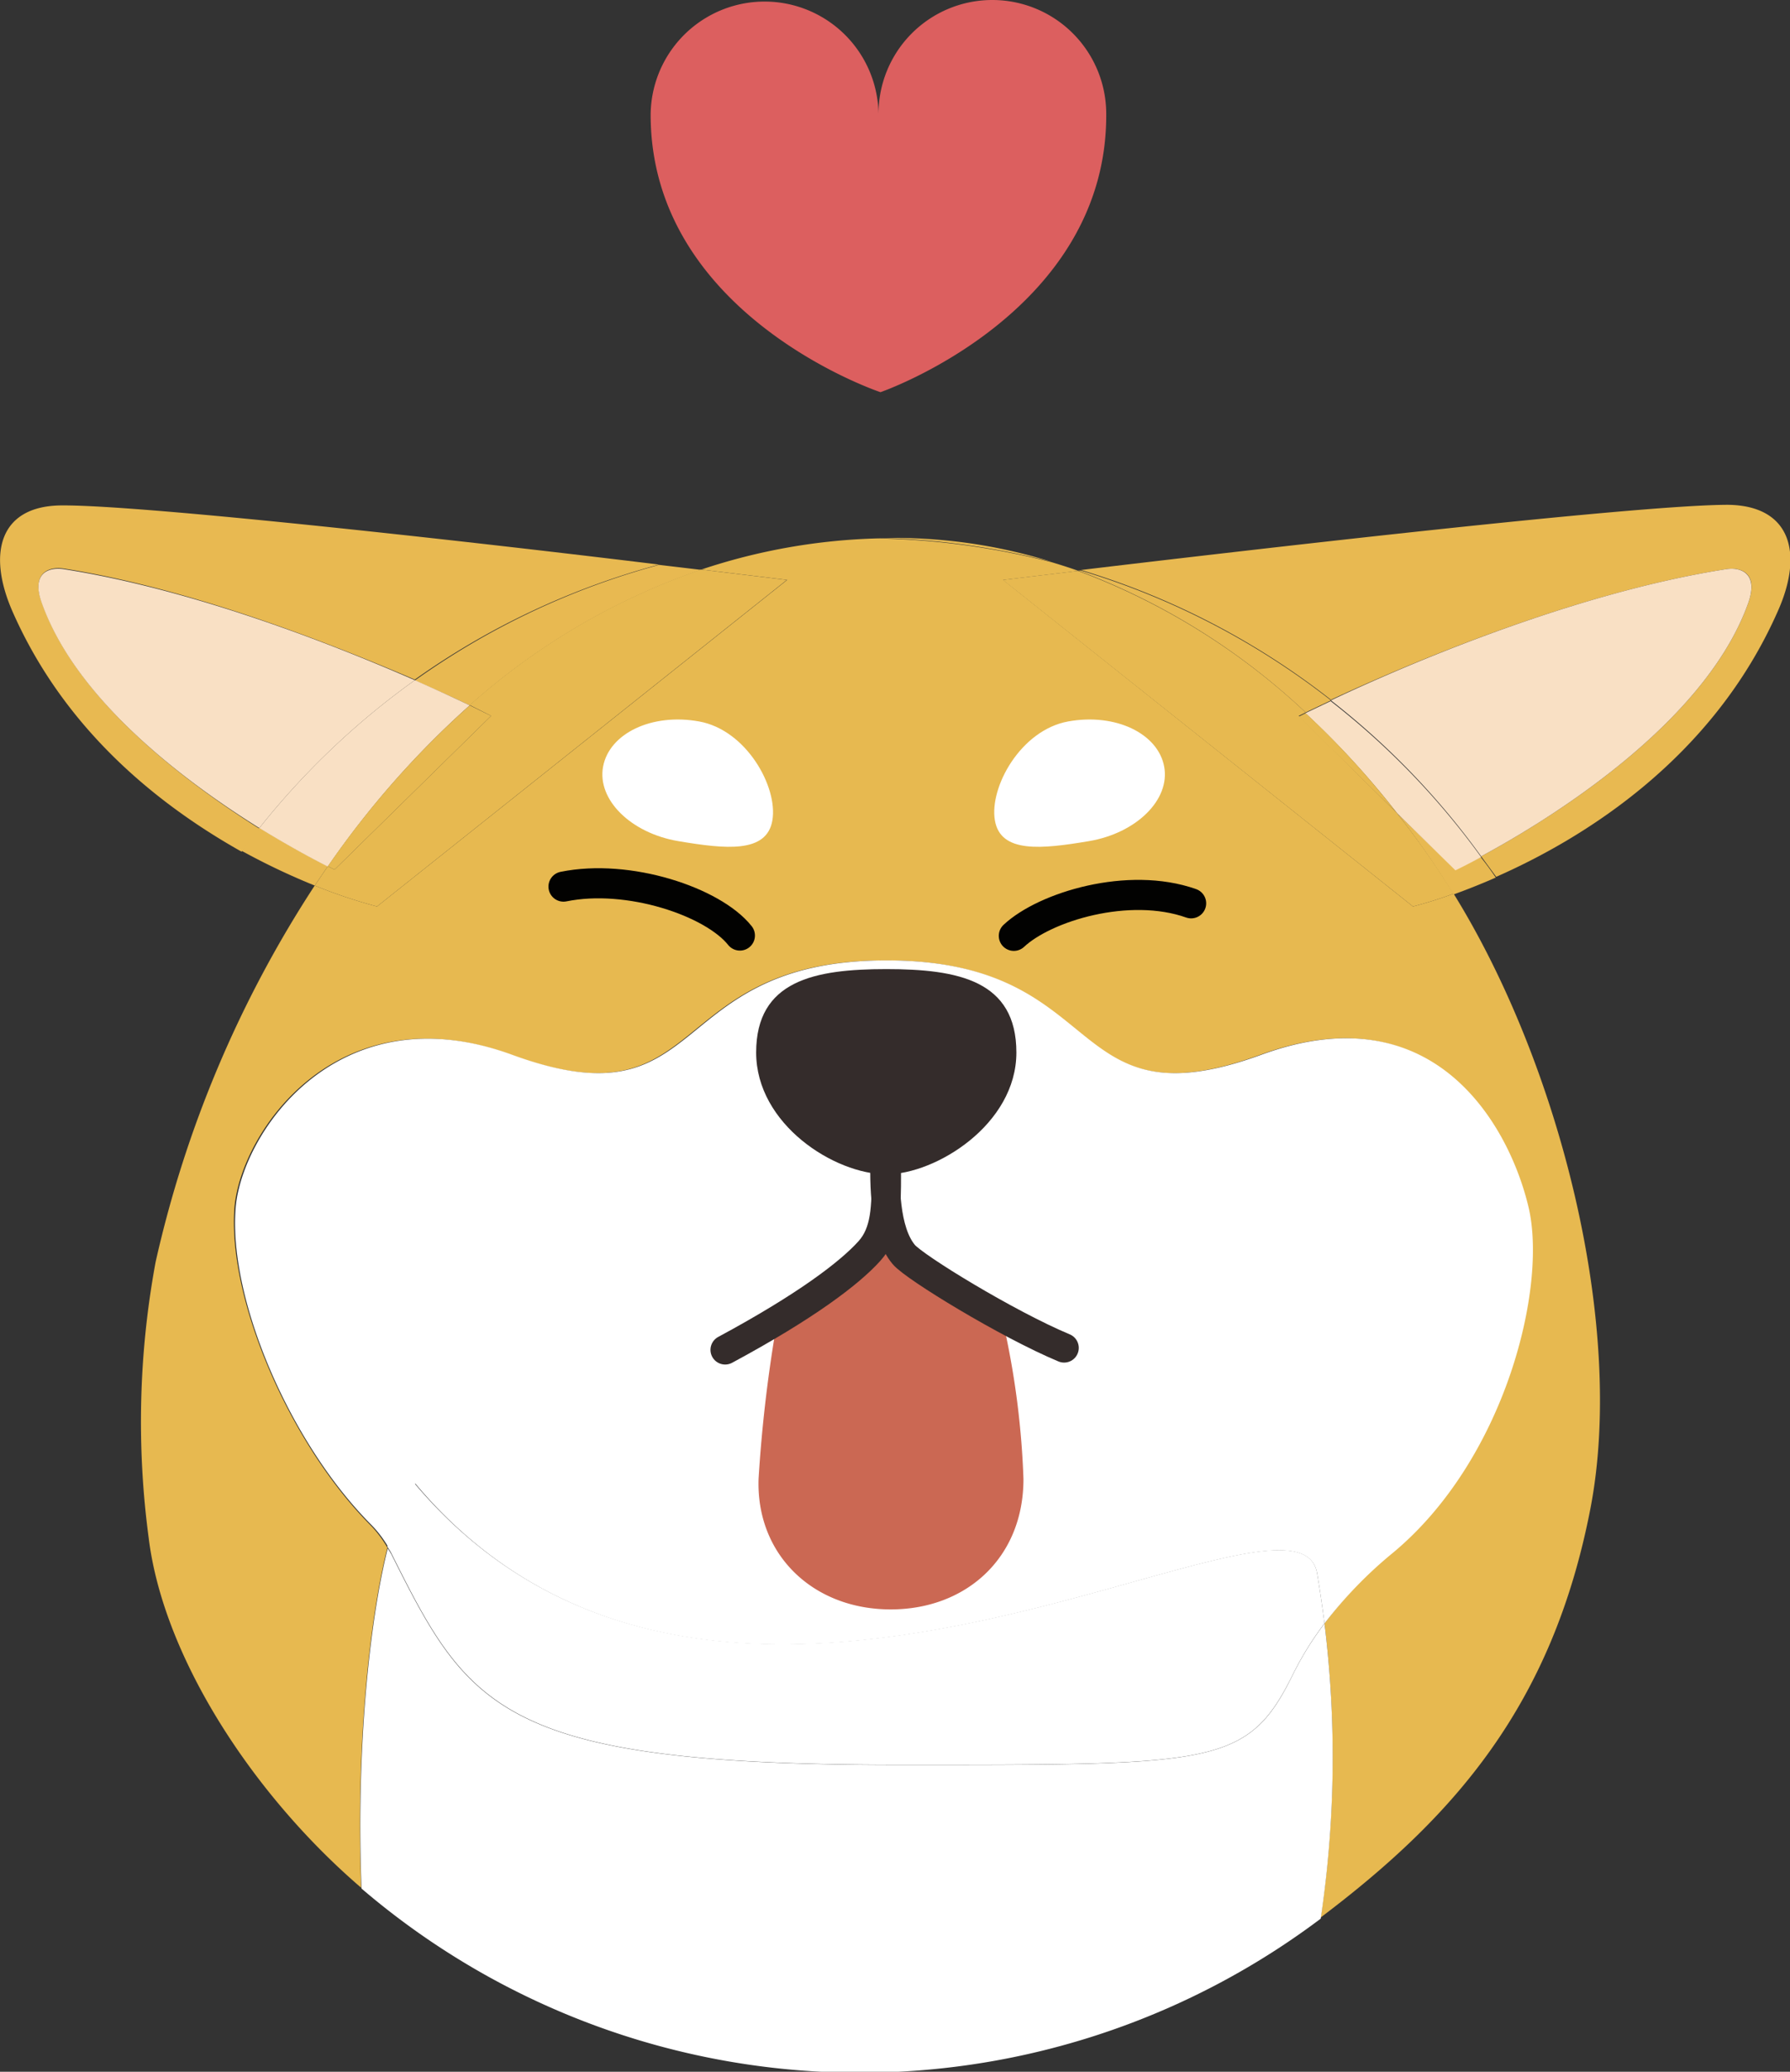 <svg xmlns="http://www.w3.org/2000/svg" viewBox="0 0 118.93 137.61"><rect x="0" y="0" width="118.93" height="137.61" fill="#333333" stroke="none"/><defs><style>.cls-1{fill:#e8b951;}.cls-2{fill:#f9e0c4;}.cls-3{fill:#e7b950;}.cls-4,.cls-6,.cls-9{fill:none;}.cls-5{fill:#fff;}.cls-6{stroke:#020201;stroke-width:2px;}.cls-6,.cls-9{stroke-linecap:round;stroke-linejoin:round;}.cls-7{fill:#342c2b;}.cls-8{fill:#cb6853;}.cls-9{stroke:#342c2b;stroke-width:1.95px;}.cls-10{fill:#dc5f5f;}</style></defs><title>shiba-completed</title><g id="Layer_2" data-name="Layer 2"><g id="pig2"><path class="cls-1" d="M2.77,40c-.7-1.95.48-2.38,1.43-2.24,8.57,1.34,17.81,5,23.36,7.38A50.74,50.74,0,0,1,43.79,37.5C31.51,36,9.67,33.55,4.14,33.57c-4.16,0-5,3.15-3.33,7,3.53,8.06,9.91,13,15.24,16,.39-.52.78-1,1.18-1.53C12.27,51.9,5.07,46.52,2.77,40Z"/><path class="cls-2" d="M27.56,45.18C22,42.75,12.77,39.14,4.2,37.8c-1-.14-2.13.29-1.43,2.24C5.07,46.52,12.27,51.9,17.23,55A51.34,51.34,0,0,1,27.56,45.18Z"/><path class="cls-1" d="M114.72,37.8c1-.14,2.13.29,1.44,2.24-2.9,8.16-13.56,14.58-17.75,16.84.33.45.66.9,1,1.36,5.7-2.51,14.39-7.78,18.74-17.71,1.68-3.81.82-6.94-3.33-7-6.08,0-31.84,3-43,4.33a50.58,50.58,0,0,1,16.61,8.62C93,44.35,104.37,39.41,114.72,37.8Z"/><path class="cls-2" d="M98.41,56.88c4.19-2.26,14.85-8.68,17.75-16.84.69-1.95-.49-2.38-1.44-2.24C104.37,39.41,93,44.35,88.43,46.52A50.79,50.79,0,0,1,98.41,56.88Z"/><path class="cls-3" d="M59.46,35.73c-.37,0-.73,0-1.09,0a50.71,50.71,0,0,1,11.51,1.59A35,35,0,0,0,59.46,35.73Z"/><path class="cls-4" d="M58.37,35.76c-.42,0-.84,0-1.27,0A50.77,50.77,0,0,0,43.79,37.5l2.79.33A40.21,40.21,0,0,1,58.37,35.76Z"/><path class="cls-4" d="M71.82,37.9c-.64-.2-1.29-.39-1.94-.55.59.18,1.17.36,1.75.57Z"/><path class="cls-1" d="M31.21,46.85a45,45,0,0,1,15.37-9l-2.79-.33a50.74,50.74,0,0,0-16.23,7.68C29.09,45.86,30.34,46.44,31.21,46.85Z"/><path class="cls-1" d="M21.78,57.54c-.76-.38-2.45-1.27-4.55-2.56-.4.5-.79,1-1.18,1.53a45.34,45.34,0,0,0,4.86,2.31Z"/><path class="cls-2" d="M31.21,46.85c-.87-.41-2.12-1-3.65-1.67A51.34,51.34,0,0,0,17.23,55c2.1,1.29,3.79,2.18,4.55,2.56A59.94,59.94,0,0,1,31.21,46.85Z"/><path class="cls-1" d="M86.75,47.32l1.68-.8A50.58,50.58,0,0,0,71.82,37.9l-.19,0A45.13,45.13,0,0,1,86.75,47.32Z"/><path class="cls-1" d="M96.7,57.76,92.81,54a59.84,59.84,0,0,1,3.77,5.41c.8-.29,1.75-.66,2.8-1.12-.31-.46-.64-.91-1-1.36C97.35,57.45,96.7,57.76,96.7,57.76Z"/><path class="cls-2" d="M92.81,54l3.89,3.81s.65-.31,1.71-.88a50.79,50.79,0,0,0-10-10.36l-1.68.8A55.66,55.66,0,0,1,92.81,54Z"/><path class="cls-3" d="M24,125.39c-.35-8.82.46-17.49,1.74-22.59a7.52,7.52,0,0,0-1.16-1.53c-5.42-5.49-9.47-15.06-9-21.08.43-5,6.8-14.35,18.34-10.14,13.3,4.86,10-6.26,24.93-6.26s11.62,11.12,24.92,6.26c11.54-4.21,16.37,4.79,17.68,10.14s-1.51,16.75-9,22.94A28.21,28.21,0,0,0,88,107.84a72.49,72.49,0,0,1-.25,19.52c8.84-6.67,15.37-14.06,17.91-27.11,2.36-12.12-2-29.46-9.08-40.89a28.3,28.3,0,0,1-2.7.85L66.65,38.52l5-.6c-.58-.21-1.16-.39-1.75-.57a50.71,50.71,0,0,0-11.51-1.59,40.21,40.21,0,0,0-11.79,2.07l5.7.69L25.05,60.21a34.4,34.4,0,0,1-4.14-1.39,76.13,76.13,0,0,0-10.57,25,58.26,58.26,0,0,0-.46,18.34C10.86,110.11,16.84,119.25,24,125.39Z"/><path class="cls-3" d="M32.63,47.55,22.23,57.76l-.45-.22-.87,1.28a34.4,34.4,0,0,0,4.14,1.39L52.28,38.52l-5.7-.69a45,45,0,0,0-15.37,9Z"/><path class="cls-3" d="M32.63,47.55l-1.42-.7a59.94,59.94,0,0,0-9.43,10.69l.45.22Z"/><path class="cls-3" d="M86.29,47.55l.46-.23a45.13,45.13,0,0,0-15.12-9.4l-5,.6L93.88,60.21a28.3,28.3,0,0,0,2.7-.85A59.84,59.84,0,0,0,92.81,54Z"/><path class="cls-3" d="M92.81,54a55.66,55.66,0,0,0-6.06-6.63l-.46.23Z"/><path class="cls-5" d="M87.51,104.5c.19,1.13.35,2.24.49,3.34a28.21,28.21,0,0,1,4.56-4.71c7.44-6.19,10.26-17.6,9-22.94S95.37,65.84,83.83,70.05c-13.3,4.86-10-6.26-24.92-6.26S47.28,74.91,34,70.05c-11.54-4.21-17.91,5.17-18.34,10.14-.51,6,3.54,15.59,9,21.08a7.52,7.52,0,0,1,1.16,1.53,10.44,10.44,0,0,1,1.77-4.26C48.15,123.05,86.15,96.62,87.51,104.5Z"/><path class="cls-5" d="M88,107.84a21.06,21.06,0,0,0-2.1,3.39c-3,6.11-5.26,6-26.24,6-26.4,0-28.51-3.73-33.66-14a4,4,0,0,0-.24-.38c-1.28,5.1-2.09,13.77-1.74,22.59a50.92,50.92,0,0,0,63.73,2A72.49,72.49,0,0,0,88,107.84Z"/><path class="cls-5" d="M59.66,117.22c21,0,23.22.12,26.24-6a21.06,21.06,0,0,1,2.1-3.39c-.14-1.1-.3-2.21-.49-3.34-1.36-7.88-39.36,18.55-60-6a10.44,10.44,0,0,0-1.77,4.26,4,4,0,0,1,.24.38C31.15,113.49,33.26,117.22,59.66,117.22Z"/><path class="cls-5" d="M51.32,54.48c-.37,2.21-3.1,1.92-6.25,1.39s-5.41-2.75-5-4.95,3.23-3.57,6.38-3S51.69,52.28,51.32,54.48Z"/><path class="cls-6" d="M37.44,58.89c4.31-.88,9.93,1,11.72,3.25"/><path class="cls-6" d="M79.14,60c-4.15-1.47-9.71.22-11.78,2.16"/><path class="cls-7" d="M50.24,69.91c0-4.78,3.87-5.54,8.65-5.54s8.64.76,8.64,5.54S62.17,78,58.89,78C55.45,78,50.24,74.68,50.24,69.91Z"/><path class="cls-8" d="M59.18,106.9c-5.15,0-8.94-3.62-8.78-8.66a94,94,0,0,1,1.14-9.93c3.15-1.15,7.25-6.2,7.25-6.2s5,3.64,8,6.37A55.52,55.52,0,0,1,68,98.24C68,103.49,64.18,106.9,59.18,106.9Z"/><path class="cls-9" d="M58.89,78c0,2.11,0,3.85-1.12,5.09-1.32,1.47-4.24,3.69-9.59,6.57"/><path class="cls-9" d="M58.79,76.71c0,1.92-.06,5.05,1.26,6.62.71.85,6.91,4.64,10.65,6.2"/><path class="cls-5" d="M66.1,54.48c.37,2.21,3.1,1.92,6.25,1.39s5.41-2.75,5-4.95-3.23-3.57-6.38-3S65.73,52.28,66.1,54.48Z"/><path class="cls-10" d="M65.88,0a7.56,7.56,0,0,0-7.51,7.62,7.57,7.57,0,0,0-15.14.11C43.32,21,58.5,26.05,58.5,26.05s15.1-5.21,15-18.53A7.57,7.57,0,0,0,65.88,0Z"/></g></g></svg>